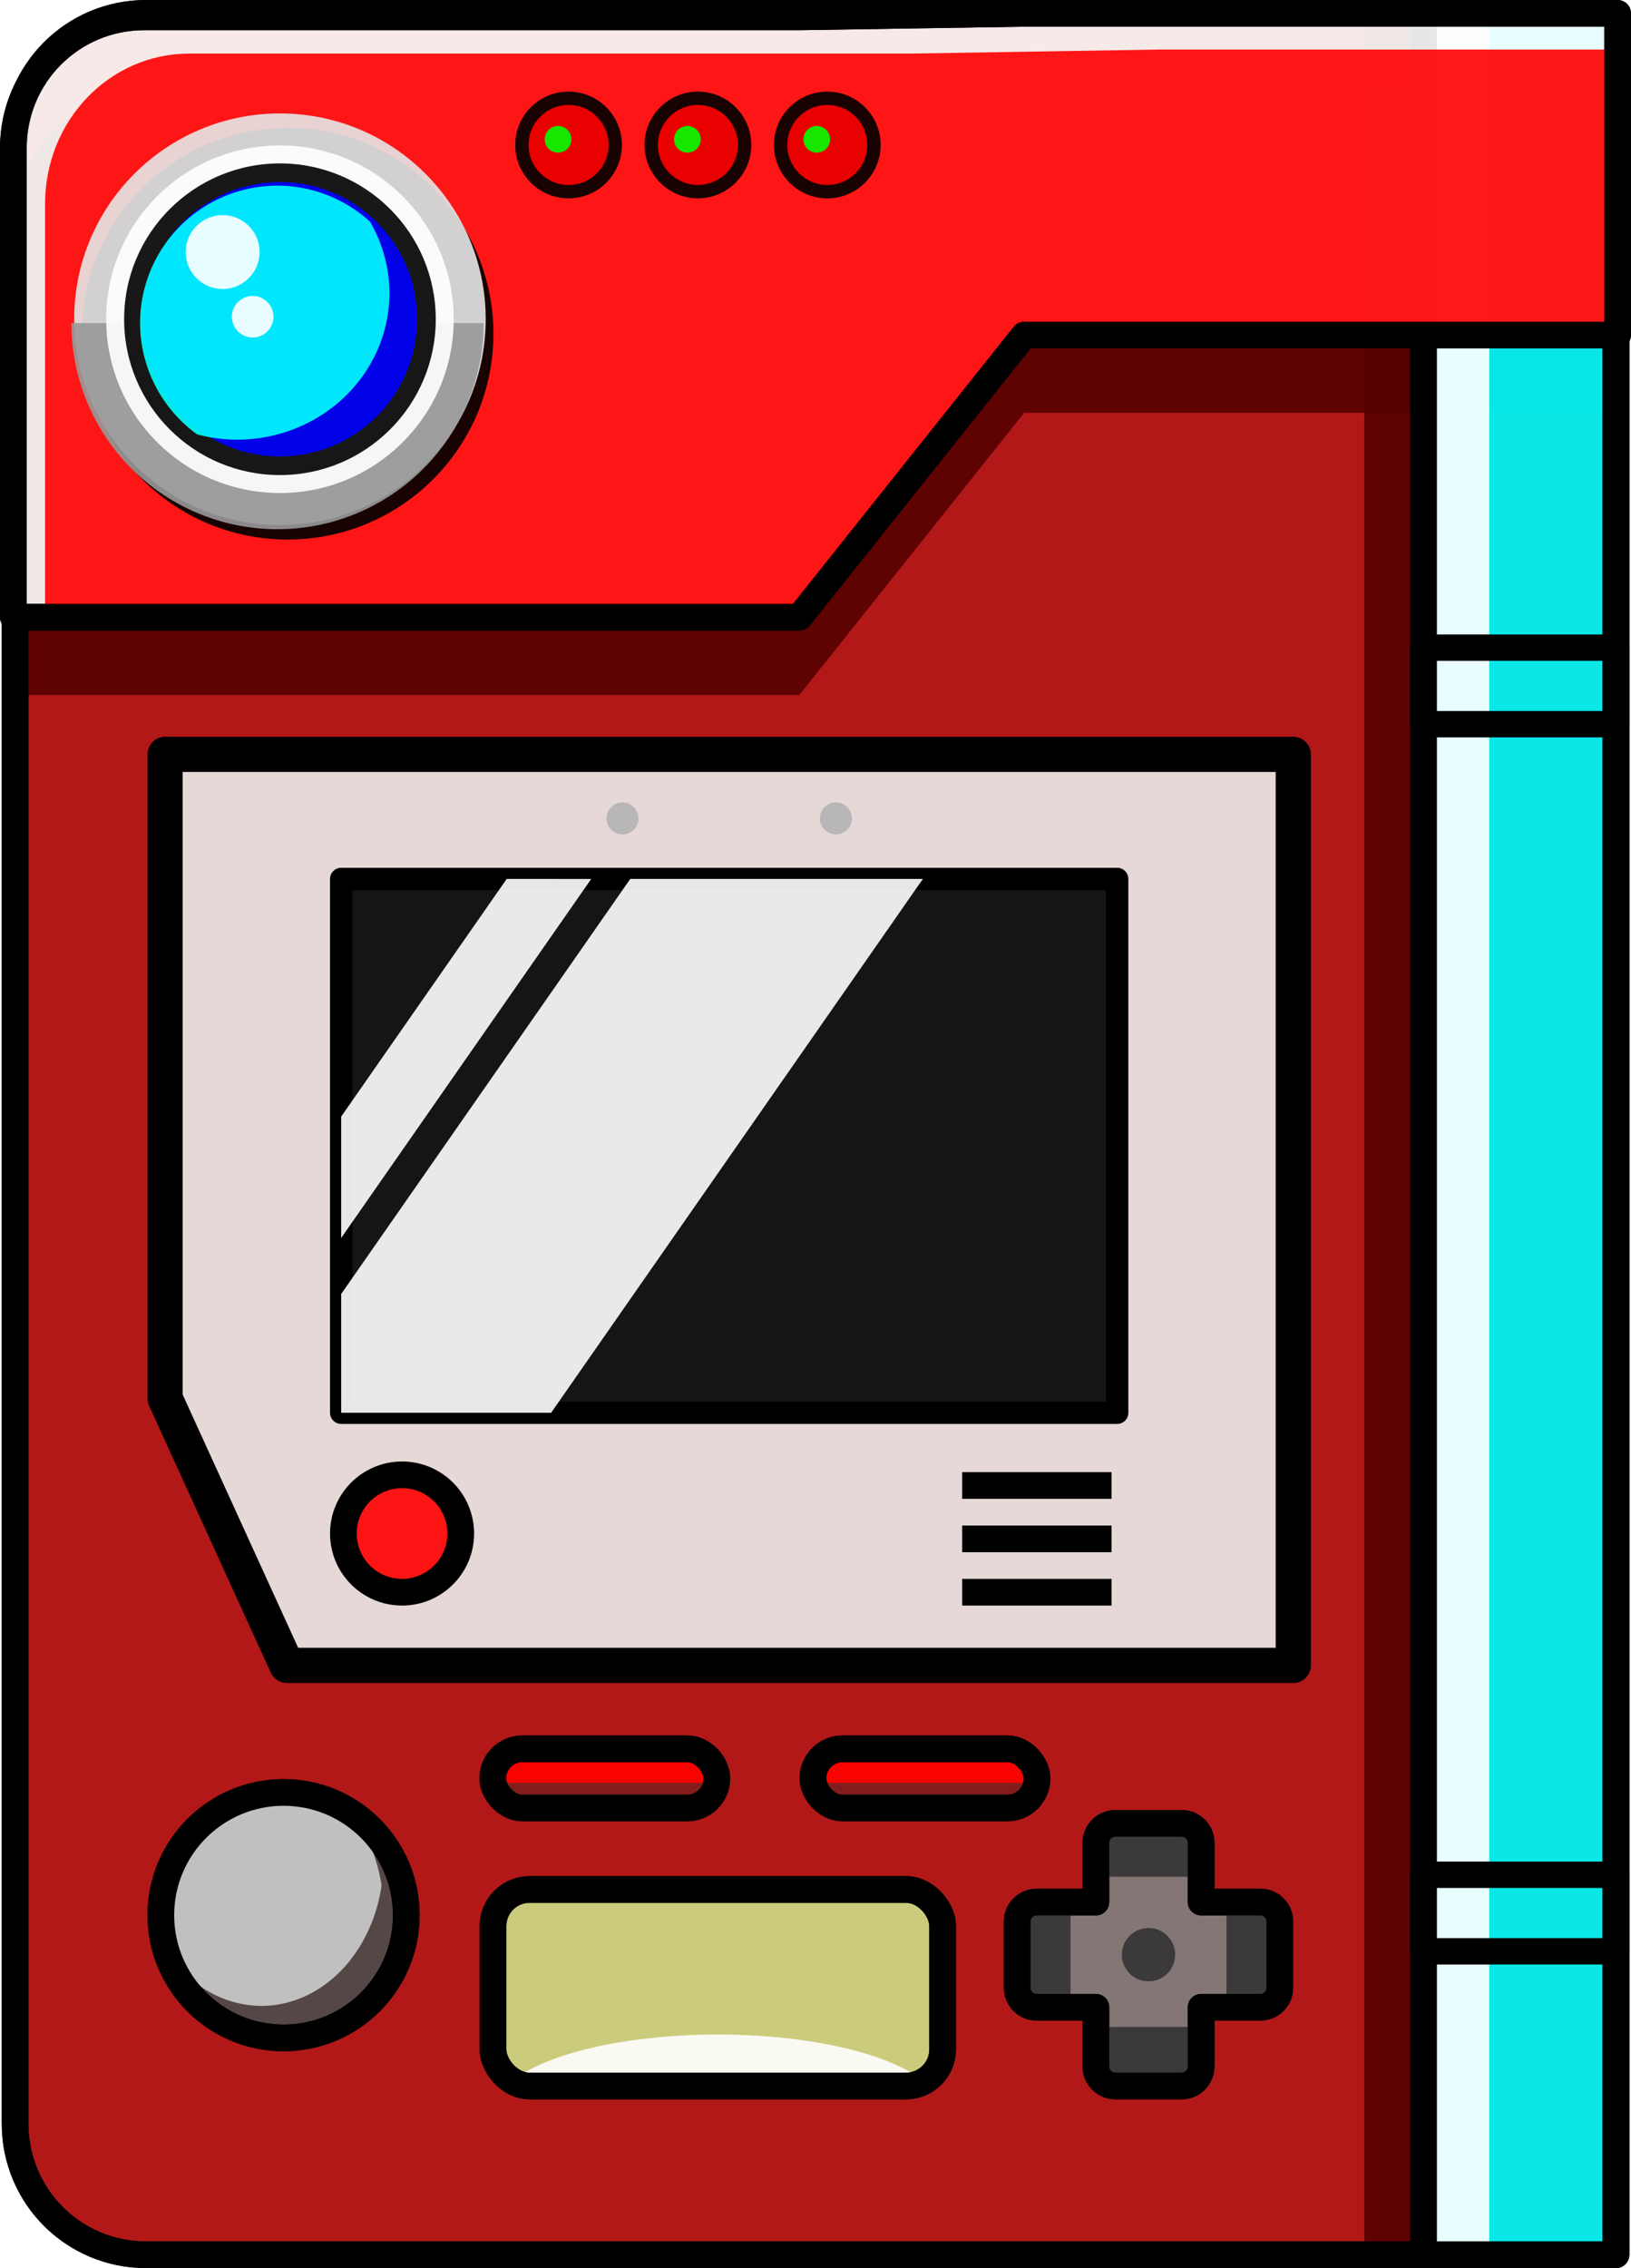 <svg xmlns="http://www.w3.org/2000/svg" xmlns:svg="http://www.w3.org/2000/svg" id="svg8" width="305.658" height="425" version="1.1" viewBox="0 0 80.872 112.448"><g id="layer1" transform="translate(148.574,-96.514)"><path id="path1420" d="m -277.074,232.737 c -3.599,0 -6.496,2.897 -6.496,6.496 v 98.133 c 0,3.599 2.897,6.496 6.496,6.496 h 28.17 38.212 6.496 v -6.496 -98.133 -6.496 h -6.496 -38.212 z" style="fill:none;fill-opacity:.904;fill-rule:nonzero;stroke:none;stroke-width:1.323;stroke-linecap:round;stroke-linejoin:round;stroke-miterlimit:4;stroke-dasharray:none;stroke-dashoffset:0;stroke-opacity:1"/><path style="fill:none;fill-opacity:.904;fill-rule:nonzero;stroke:none;stroke-width:1.323;stroke-linecap:round;stroke-linejoin:round;stroke-miterlimit:4;stroke-dasharray:none;stroke-dashoffset:0;stroke-opacity:1" id="path1291" d="m -127.216,107.04 c -3.599,0 -6.496,2.897 -6.496,6.496 v 98.133 c 0,3.599 2.897,6.496 6.496,6.496 h 28.17 38.212 6.496 v -6.496 -98.133 -6.496 h -6.496 -38.212 z"/><g id="g2025"><g id="g1913"><path id="rect815" d="m -141.329,97.176 c -3.599,0 -6.496,2.897 -6.496,6.496 v 98.133 c 0,3.599 2.897,6.496 6.496,6.496 h 28.17 38.212 6.496 v -6.496 -98.133 -6.496 h -6.496 -38.212 z" style="fill:#a00;fill-opacity:.904;fill-rule:nonzero;stroke:#000;stroke-width:1.323;stroke-linecap:round;stroke-linejoin:round;stroke-miterlimit:4;stroke-dasharray:none;stroke-dashoffset:0;stroke-opacity:1"/><path style="fill:#500;fill-opacity:.904;fill-rule:nonzero;stroke:none;stroke-width:1.323;stroke-linecap:round;stroke-linejoin:round;stroke-miterlimit:4;stroke-dasharray:none;stroke-dashoffset:0;stroke-opacity:1" id="path1004" d="m -97.795,101.032 -11.145,0.174 h -4.306 -28.17 c -3.599,0 -6.496,2.897 -6.496,6.496 v 23.27 h 38.972 l 11.145,-13.991 h 29.432 v -12.468 -3.48 h -6.574 z"/><path style="fill:#500;fill-opacity:.904;fill-rule:nonzero;stroke:none;stroke-width:1.323;stroke-linecap:round;stroke-linejoin:round;stroke-miterlimit:4;stroke-dasharray:none;stroke-dashoffset:0;stroke-opacity:1" id="path1605" d="M -80.927,97.176 V 208.301 h 5.584 6.496 v -6.496 -98.133 -6.496 h -6.496 z"/><path style="fill:none;fill-opacity:.904;fill-rule:nonzero;stroke:#000;stroke-width:1.323;stroke-linecap:round;stroke-linejoin:round;stroke-miterlimit:4;stroke-dasharray:none;stroke-dashoffset:0;stroke-opacity:1" id="path877" d="m -141.329,97.176 c -3.599,0 -6.496,2.897 -6.496,6.496 v 98.133 c 0,3.599 2.897,6.496 6.496,6.496 h 28.17 38.212 6.496 v -6.496 -98.133 -6.496 h -6.496 -38.212 z"/><path id="path1030" d="m -77.988,97.176 v 111.125 h 3.042 6.496 v -6.496 -98.133 -6.496 h -6.496 z" style="fill:#0ff;fill-opacity:.904;fill-rule:nonzero;stroke:#000;stroke-width:1.323;stroke-linecap:round;stroke-linejoin:round;stroke-miterlimit:4;stroke-dasharray:none;stroke-dashoffset:0;stroke-opacity:1"/><g id="g1942"><path id="path1122" d="m -78.12,97.176 v 111.125 h 1.081 2.309 v -6.496 -98.133 -6.496 h -2.309 z" style="fill:#fff;fill-opacity:.904;fill-rule:nonzero;stroke:none;stroke-width:.789;stroke-linecap:round;stroke-linejoin:round;stroke-miterlimit:4;stroke-dasharray:none;stroke-dashoffset:0;stroke-opacity:1"/><path id="path1124" d="m -77.988,97.176 v 111.125 h 3.042 6.496 v -6.496 -98.133 -6.496 h -6.496 z" style="fill:none;fill-opacity:.904;fill-rule:nonzero;stroke:#000;stroke-width:1.323;stroke-linecap:round;stroke-linejoin:round;stroke-miterlimit:4;stroke-dasharray:none;stroke-dashoffset:0;stroke-opacity:1"/><rect id="rect1315" width="9.554" height="3.796" x="-77.996" y="189.462" ry="0" style="fill:none;fill-opacity:.904;fill-rule:nonzero;stroke:#000;stroke-width:1.307;stroke-linecap:round;stroke-linejoin:round;stroke-miterlimit:4;stroke-dasharray:none;stroke-dashoffset:0;stroke-opacity:1"/><rect style="fill:none;fill-opacity:.904;fill-rule:nonzero;stroke:#000;stroke-width:1.307;stroke-linecap:round;stroke-linejoin:round;stroke-miterlimit:4;stroke-dasharray:none;stroke-dashoffset:0;stroke-opacity:1" id="rect1317" width="9.554" height="3.796" x="-77.996" y="128.623" ry="0"/></g></g><g id="g1234" transform="translate(-33.617,-5.177)"><path style="fill:#fff;fill-opacity:.904;fill-rule:nonzero;stroke:#000;stroke-width:1.323;stroke-linecap:round;stroke-linejoin:round;stroke-miterlimit:4;stroke-dasharray:none;stroke-dashoffset:0;stroke-opacity:1" id="path991" d="m -64.178,102.352 -11.145,0.174 h -4.306 -28.17 c -3.599,0 -6.496,2.897 -6.496,6.496 v 23.27 h 38.972 l 11.145,-13.991 h 29.432 v -12.468 -3.48 h -6.574 z"/><g id="g1083" transform="translate(-14.576,-28.079)"><path id="path1040" d="m -162.314,498.971 -46.266,0.754 h -17.875 -116.943 c -14.94,0 -26.969,12.558 -26.969,28.158 v 78.246 H -229.596 L -187.473,553.25 h 111.238 v -47.125 -7.154 z" transform="scale(0.265)" style="fill:red;fill-opacity:.904;fill-rule:nonzero;stroke:none;stroke-width:5.612;stroke-linecap:round;stroke-linejoin:round;stroke-miterlimit:4;stroke-dasharray:none;stroke-dashoffset:0;stroke-opacity:1"/><g id="g985" transform="translate(-0.267,0.075)"><g id="g903" transform="matrix(0.857,0,0,0.857,59.011,48.967)"><circle id="path891" cx="-169.035" cy="113.507" r="11.906" style="fill:#000;fill-opacity:.904;fill-rule:nonzero;stroke:none;stroke-width:.966;stroke-linecap:round;stroke-linejoin:round;stroke-miterlimit:4;stroke-dasharray:none;stroke-dashoffset:0;stroke-opacity:1"/><g id="g887" transform="translate(-79.117,-28.393)"><circle style="fill:#e6e6e6;fill-opacity:.904;fill-rule:nonzero;stroke:none;stroke-width:2.033;stroke-linecap:round;stroke-linejoin:round;stroke-miterlimit:4;stroke-dasharray:none;stroke-dashoffset:0;stroke-opacity:1" id="path850" cx="-90.363" cy="141.06" r="11.906"/><path style="fill:#999;fill-opacity:.904;fill-rule:nonzero;stroke:none;stroke-width:7.685;stroke-linecap:round;stroke-linejoin:round;stroke-miterlimit:4;stroke-dasharray:none;stroke-dashoffset:0;stroke-opacity:1" id="circle852" d="m -386.529,533.141 a 45,45 0 0 0 45,45 45,45 0 0 0 45,-45 z" transform="scale(0.265)"/><circle style="fill:#fff;fill-opacity:.904;fill-rule:nonzero;stroke:none;stroke-width:1.135;stroke-linecap:round;stroke-linejoin:round;stroke-miterlimit:4;stroke-dasharray:none;stroke-dashoffset:0;stroke-opacity:1" id="path860" cx="-90.363" cy="141.06" r="10.054"/><circle id="circle862" cx="-90.363" cy="141.06" r="9.015" style="fill:#000;fill-opacity:.904;fill-rule:nonzero;stroke:none;stroke-width:1.018;stroke-linecap:round;stroke-linejoin:round;stroke-miterlimit:4;stroke-dasharray:none;stroke-dashoffset:0;stroke-opacity:1"/><circle style="fill:#00f;fill-opacity:.904;fill-rule:nonzero;stroke:none;stroke-width:.896;stroke-linecap:round;stroke-linejoin:round;stroke-miterlimit:4;stroke-dasharray:none;stroke-dashoffset:0;stroke-opacity:1" id="circle864" cx="-90.363" cy="141.06" r="7.938"/><path style="fill:#0ff;fill-opacity:.904;fill-rule:nonzero;stroke:none;stroke-width:3.686;stroke-linecap:round;stroke-linejoin:round;stroke-miterlimit:4;stroke-dasharray:none;stroke-dashoffset:0;stroke-opacity:1" id="circle866" d="m -341.529,503.141 a 30,30 0 0 0 -30,30 30,30 0 0 0 12.459,24.303 33.283,32.02 0 0 0 8.703,1.15 33.283,32.02 0 0 0 33.283,-32.02 33.283,32.02 0 0 0 -4.24,-15.561 30,30 0 0 0 -20.205,-7.873 z" transform="scale(0.265)"/><circle style="fill:#fff;fill-opacity:.904;fill-rule:nonzero;stroke:none;stroke-width:1.323;stroke-linecap:round;stroke-linejoin:round;stroke-miterlimit:4;stroke-dasharray:none;stroke-dashoffset:0;stroke-opacity:1" id="path871" cx="-91.941" cy="140.915" r="1.203"/><circle style="fill:#fff;fill-opacity:.904;fill-rule:nonzero;stroke:none;stroke-width:1.323;stroke-linecap:round;stroke-linejoin:round;stroke-miterlimit:4;stroke-dasharray:none;stroke-dashoffset:0;stroke-opacity:1" id="path873" cx="-93.678" cy="137.173" r="2.138"/></g></g><g id="g956" transform="translate(0,-2.455)"><g id="g919" transform="translate(91.941,-5.613)"><circle style="fill:#000;fill-opacity:.904;fill-rule:nonzero;stroke:none;stroke-width:1.31;stroke-linecap:round;stroke-linejoin:round;stroke-miterlimit:4;stroke-dasharray:none;stroke-dashoffset:0;stroke-opacity:1" id="path905" cx="-151.034" cy="144.951" r="2.646"/><g id="g913" transform="translate(30.061,-32.734)"><circle id="path907" cx="-181.095" cy="177.684" r="1.984" style="fill:red;fill-opacity:.904;fill-rule:nonzero;stroke:none;stroke-width:.893;stroke-linecap:round;stroke-linejoin:round;stroke-miterlimit:4;stroke-dasharray:none;stroke-dashoffset:0;stroke-opacity:1"/><circle id="path909" cx="-181.616" cy="177.404" r=".661" style="fill:#0f0;fill-opacity:.904;fill-rule:nonzero;stroke:none;stroke-width:.819;stroke-linecap:round;stroke-linejoin:round;stroke-miterlimit:4;stroke-dasharray:none;stroke-dashoffset:0;stroke-opacity:1"/></g></g><g id="g929" transform="translate(85.526,-5.613)"><circle id="circle921" cx="-151.034" cy="144.951" r="2.646" style="fill:#000;fill-opacity:.904;fill-rule:nonzero;stroke:none;stroke-width:1.31;stroke-linecap:round;stroke-linejoin:round;stroke-miterlimit:4;stroke-dasharray:none;stroke-dashoffset:0;stroke-opacity:1"/><g id="g927" transform="translate(30.061,-32.734)"><circle style="fill:red;fill-opacity:.904;fill-rule:nonzero;stroke:none;stroke-width:.893;stroke-linecap:round;stroke-linejoin:round;stroke-miterlimit:4;stroke-dasharray:none;stroke-dashoffset:0;stroke-opacity:1" id="circle923" cx="-181.095" cy="177.684" r="1.984"/><circle style="fill:#0f0;fill-opacity:.904;fill-rule:nonzero;stroke:none;stroke-width:.819;stroke-linecap:round;stroke-linejoin:round;stroke-miterlimit:4;stroke-dasharray:none;stroke-dashoffset:0;stroke-opacity:1" id="circle925" cx="-181.616" cy="177.404" r=".661"/></g></g><g id="g939" transform="translate(79.112,-5.613)"><circle style="fill:#000;fill-opacity:.904;fill-rule:nonzero;stroke:none;stroke-width:1.31;stroke-linecap:round;stroke-linejoin:round;stroke-miterlimit:4;stroke-dasharray:none;stroke-dashoffset:0;stroke-opacity:1" id="circle931" cx="-151.034" cy="144.951" r="2.646"/><g id="g937" transform="translate(30.061,-32.734)"><circle id="circle933" cx="-181.095" cy="177.684" r="1.984" style="fill:red;fill-opacity:.904;fill-rule:nonzero;stroke:none;stroke-width:.893;stroke-linecap:round;stroke-linejoin:round;stroke-miterlimit:4;stroke-dasharray:none;stroke-dashoffset:0;stroke-opacity:1"/><circle id="circle935" cx="-181.616" cy="177.404" r=".661" style="fill:#0f0;fill-opacity:.904;fill-rule:nonzero;stroke:none;stroke-width:.819;stroke-linecap:round;stroke-linejoin:round;stroke-miterlimit:4;stroke-dasharray:none;stroke-dashoffset:0;stroke-opacity:1"/></g></g></g></g><path id="path1048" d="m -49.602,130.432 -11.145,0.174 h -4.306 -28.17 c -3.599,0 -6.496,2.897 -6.496,6.496 v 23.27 h 38.972 l 11.145,-13.991 h 29.432 v -12.468 -3.48 h -6.574 z" style="fill:none;fill-opacity:.904;fill-rule:nonzero;stroke:#000;stroke-width:1.323;stroke-linecap:round;stroke-linejoin:round;stroke-miterlimit:4;stroke-dasharray:none;stroke-dashoffset:0;stroke-opacity:1"/></g></g><g id="g1900" transform="translate(0.969,-1.769)"><g id="g1826" transform="translate(-14.219,-6.174)"><path id="rect1510" d="m -127.138,141.858 v 31.933 l 6.037,13.235 h 49.904 v -45.168 z" style="fill:#ececec;fill-opacity:.904;fill-rule:nonzero;stroke:#000;stroke-width:1.745;stroke-linecap:round;stroke-linejoin:round;stroke-miterlimit:4;stroke-dasharray:none;stroke-dashoffset:0;stroke-opacity:1"/><rect id="rect1512" width="38.476" height="26.466" x="-118.406" y="148.034" style="fill:#000;fill-opacity:.904;fill-rule:nonzero;stroke:#000;stroke-width:1.108;stroke-linecap:round;stroke-linejoin:round;stroke-miterlimit:4;stroke-dasharray:none;stroke-dashoffset:0;stroke-opacity:1"/><circle id="path1517" cx="-115.388" cy="180.487" r="2.91" style="fill:red;fill-opacity:.904;fill-rule:nonzero;stroke:#000;stroke-width:1.323;stroke-linecap:round;stroke-linejoin:round;stroke-miterlimit:4;stroke-dasharray:none;stroke-dashoffset:0;stroke-opacity:1"/><path id="path1519" d="m -87.617,178.106 h 7.408" style="fill:none;stroke:#000;stroke-width:1.323;stroke-linecap:butt;stroke-linejoin:miter;stroke-miterlimit:4;stroke-dasharray:none;stroke-opacity:1"/><path style="fill:none;stroke:#000;stroke-width:1.323;stroke-linecap:butt;stroke-linejoin:miter;stroke-miterlimit:4;stroke-dasharray:none;stroke-opacity:1" id="path1521" d="m -87.617,180.752 h 7.408"/><path id="path1523" d="m -87.617,183.397 h 7.408" style="fill:none;stroke:#000;stroke-width:1.323;stroke-linecap:butt;stroke-linejoin:miter;stroke-miterlimit:4;stroke-dasharray:none;stroke-opacity:1"/><circle id="path1525" cx="-104.459" cy="145.033" r=".794" style="fill:#b3b3b3;fill-opacity:.904;fill-rule:nonzero;stroke:none;stroke-width:1.323;stroke-linecap:round;stroke-linejoin:round;stroke-miterlimit:4;stroke-dasharray:none;stroke-dashoffset:0;stroke-opacity:1"/><circle style="fill:#b3b3b3;fill-opacity:.904;fill-rule:nonzero;stroke:none;stroke-width:1.323;stroke-linecap:round;stroke-linejoin:round;stroke-miterlimit:4;stroke-dasharray:none;stroke-dashoffset:0;stroke-opacity:1" id="circle1527" cx="-93.876" cy="145.033" r=".794"/><path id="rect1536" d="m -110.2,148.034 -8.206,11.781 v 6.019 l 12.397,-17.8 z" style="fill:#fff;fill-opacity:.904;fill-rule:nonzero;stroke:none;stroke-width:1.334;stroke-linecap:round;stroke-linejoin:round;stroke-miterlimit:4;stroke-dasharray:none;stroke-dashoffset:0;stroke-opacity:1"/><path id="rect1538" d="m -104.074,148.034 -14.332,20.577 v 5.889 h 10.409 l 18.433,-26.466 z" style="fill:#fff;fill-opacity:.904;fill-rule:nonzero;stroke:none;stroke-width:2.481;stroke-linecap:round;stroke-linejoin:round;stroke-miterlimit:4;stroke-dasharray:none;stroke-dashoffset:0;stroke-opacity:1"/></g><g id="g1862" transform="translate(-14.219,-8.419)"><g id="g1831"><circle style="fill:#4d4d4d;fill-opacity:.904;fill-rule:nonzero;stroke:#000;stroke-width:1.323;stroke-linecap:round;stroke-linejoin:round;stroke-miterlimit:4;stroke-dasharray:none;stroke-dashoffset:0;stroke-opacity:1" id="path1552" cx="-121.264" cy="201.654" r="6.085"/><path style="fill:#ccc;fill-opacity:.904;fill-rule:nonzero;stroke:none;stroke-width:1.435;stroke-linecap:round;stroke-linejoin:round;stroke-miterlimit:4;stroke-dasharray:none;stroke-dashoffset:0;stroke-opacity:1" id="circle1554" d="m -121.264,195.568 a 6.085,6.085 0 0 0 -6.085,6.085 6.085,6.085 0 0 0 0.284,1.814 6.049,7.206 0 0 0 4.708,2.684 6.049,7.206 0 0 0 5.953,-5.967 6.049,7.206 0 0 0 -1.507,-3.605 6.085,6.085 0 0 0 -3.352,-1.011 z"/><circle id="circle1564" cx="-121.264" cy="201.654" r="6.085" style="fill:none;fill-opacity:.904;fill-rule:nonzero;stroke:#000;stroke-width:1.323;stroke-linecap:round;stroke-linejoin:round;stroke-miterlimit:4;stroke-dasharray:none;stroke-dashoffset:0;stroke-opacity:1"/></g><g id="g1585" transform="translate(51.72,11.599)"><rect style="fill:red;fill-opacity:.904;fill-rule:nonzero;stroke:#000;stroke-width:1.323;stroke-linecap:round;stroke-linejoin:round;stroke-miterlimit:4;stroke-dasharray:none;stroke-dashoffset:0;stroke-opacity:1" id="rect1570" width="11.11" height="2.931" x="-162.61" y="181.807" ry="1.465"/><rect id="rect1578" width="11.11" height="1.247" x="-162.61" y="183.49" ry=".623" style="fill:#782121;fill-opacity:.904;fill-rule:nonzero;stroke:none;stroke-width:.863;stroke-linecap:round;stroke-linejoin:round;stroke-miterlimit:4;stroke-dasharray:none;stroke-dashoffset:0;stroke-opacity:1"/><rect id="rect1580" width="11.11" height="2.931" x="-162.61" y="181.807" ry="1.465" style="fill:none;fill-opacity:.904;fill-rule:nonzero;stroke:#000;stroke-width:1.323;stroke-linecap:round;stroke-linejoin:round;stroke-miterlimit:4;stroke-dasharray:none;stroke-dashoffset:0;stroke-opacity:1"/></g><g id="g1593" transform="translate(67.595,11.599)"><rect id="rect1587" width="11.11" height="2.931" x="-162.61" y="181.807" ry="1.465" style="fill:red;fill-opacity:.904;fill-rule:nonzero;stroke:#000;stroke-width:1.323;stroke-linecap:round;stroke-linejoin:round;stroke-miterlimit:4;stroke-dasharray:none;stroke-dashoffset:0;stroke-opacity:1"/><rect style="fill:#782121;fill-opacity:.904;fill-rule:nonzero;stroke:none;stroke-width:.863;stroke-linecap:round;stroke-linejoin:round;stroke-miterlimit:4;stroke-dasharray:none;stroke-dashoffset:0;stroke-opacity:1" id="rect1589" width="11.11" height="1.247" x="-162.61" y="183.49" ry=".623"/><rect style="fill:none;fill-opacity:.904;fill-rule:nonzero;stroke:#000;stroke-width:1.323;stroke-linecap:round;stroke-linejoin:round;stroke-miterlimit:4;stroke-dasharray:none;stroke-dashoffset:0;stroke-opacity:1" id="rect1591" width="11.11" height="2.931" x="-162.61" y="181.807" ry="1.465"/></g><g id="g1632" transform="translate(9.542,-32.179)"><path style="fill:gray;fill-opacity:.904;fill-rule:nonzero;stroke:#000;stroke-width:1.323;stroke-linecap:round;stroke-linejoin:round;stroke-miterlimit:4;stroke-dasharray:none;stroke-dashoffset:0;stroke-opacity:1" id="rect1599" d="m -89.56,229.281 c -0.535,0 -0.966,0.431 -0.966,0.966 v 2.936 h -2.936 c -0.535,0 -0.967,0.431 -0.967,0.966 v 3.284 c 0,0.535 0.431,0.966 0.967,0.966 h 2.936 v 2.936 c 0,0.535 0.431,0.966 0.966,0.966 h 3.284 c 0.535,0 0.966,-0.431 0.966,-0.966 v -2.936 h 2.936 c 0.535,0 0.967,-0.431 0.967,-0.966 v -3.284 c 0,-0.535 -0.431,-0.966 -0.967,-0.966 h -2.936 v -2.936 c 0,-0.535 -0.431,-0.966 -0.966,-0.966 z"/><circle style="fill:#333;fill-opacity:.904;fill-rule:nonzero;stroke:none;stroke-width:.72;stroke-linecap:round;stroke-linejoin:round;stroke-miterlimit:4;stroke-dasharray:none;stroke-dashoffset:0;stroke-opacity:1" id="path1610" cx="-87.918" cy="235.792" r="1.323"/><path style="fill:#333;fill-opacity:.904;fill-rule:nonzero;stroke:none;stroke-width:5.149;stroke-linecap:round;stroke-linejoin:round;stroke-miterlimit:4;stroke-dasharray:none;stroke-dashoffset:0;stroke-opacity:1" id="rect1612" d="m -342.148,903.289 v 8.848 c 0,2.024 1.629,3.652 3.652,3.652 h 12.412 c 2.024,0 3.652,-1.629 3.652,-3.652 v -8.848 z" transform="scale(0.265)"/><path id="path1617" d="m -91.783,233.183 h -2.341 c -0.535,0 -0.966,0.431 -0.966,0.966 v 3.284 c 0,0.535 0.431,0.966 0.966,0.966 h 2.341 z" style="fill:#333;fill-opacity:.904;fill-rule:nonzero;stroke:none;stroke-width:1.362;stroke-linecap:round;stroke-linejoin:round;stroke-miterlimit:4;stroke-dasharray:none;stroke-dashoffset:0;stroke-opacity:1"/><path style="fill:#333;fill-opacity:.904;fill-rule:nonzero;stroke:none;stroke-width:1.362;stroke-linecap:round;stroke-linejoin:round;stroke-miterlimit:4;stroke-dasharray:none;stroke-dashoffset:0;stroke-opacity:1" id="path1619" d="m -84.053,238.4 h 2.341 c 0.535,0 0.966,-0.431 0.966,-0.966 v -3.284 c 0,-0.535 -0.431,-0.966 -0.966,-0.966 h -2.341 z"/><path id="path1621" d="m -85.31,231.927 v -2.341 c 0,-0.535 -0.431,-0.966 -0.966,-0.966 h -3.284 c -0.535,0 -0.966,0.431 -0.966,0.966 v 2.341 z" style="fill:#333;fill-opacity:.904;fill-rule:nonzero;stroke:none;stroke-width:1.362;stroke-linecap:round;stroke-linejoin:round;stroke-miterlimit:4;stroke-dasharray:none;stroke-dashoffset:0;stroke-opacity:1"/><path id="path1623" d="m -89.56,229.281 c -0.535,0 -0.966,0.431 -0.966,0.966 v 2.936 h -2.936 c -0.535,0 -0.967,0.431 -0.967,0.966 v 3.284 c 0,0.535 0.431,0.966 0.967,0.966 h 2.936 v 2.936 c 0,0.535 0.431,0.966 0.966,0.966 h 3.284 c 0.535,0 0.966,-0.431 0.966,-0.966 v -2.936 h 2.936 c 0.535,0 0.967,-0.431 0.967,-0.966 v -3.284 c 0,-0.535 -0.431,-0.966 -0.967,-0.966 h -2.936 v -2.936 c 0,-0.535 -0.431,-0.966 -0.966,-0.966 z" style="fill:none;fill-opacity:.904;fill-rule:nonzero;stroke:#000;stroke-width:1.323;stroke-linecap:round;stroke-linejoin:round;stroke-miterlimit:4;stroke-dasharray:none;stroke-dashoffset:0;stroke-opacity:1"/></g><g id="g1836"><rect style="fill:#cdde87;fill-opacity:.904;fill-rule:nonzero;stroke:#000;stroke-width:1.323;stroke-linecap:round;stroke-linejoin:round;stroke-miterlimit:4;stroke-dasharray:none;stroke-dashoffset:0;stroke-opacity:1" id="rect1568" width="22.296" height="9.743" x="-110.88" y="200.38" ry="1.817"/><path style="fill:#fff;fill-opacity:.904;fill-rule:nonzero;stroke:none;stroke-width:1.323;stroke-linecap:round;stroke-linejoin:round;stroke-miterlimit:4;stroke-dasharray:none;stroke-dashoffset:0;stroke-opacity:1" id="path1637" d="m -99.732,207.572 a 11.038,3.742 0 0 0 -10.211,2.325 c 0.26,0.144 0.56,0.226 0.88,0.226 h 18.663 c 0.319,0 0.618,-0.082 0.878,-0.225 a 11.038,3.742 0 0 0 -10.209,-2.326 z"/><rect id="rect1642" width="22.296" height="9.743" x="-110.88" y="200.38" ry="1.817" style="fill:none;fill-opacity:.904;fill-rule:nonzero;stroke:#000;stroke-width:1.323;stroke-linecap:round;stroke-linejoin:round;stroke-miterlimit:4;stroke-dasharray:none;stroke-dashoffset:0;stroke-opacity:1"/></g></g></g></g></g></svg>